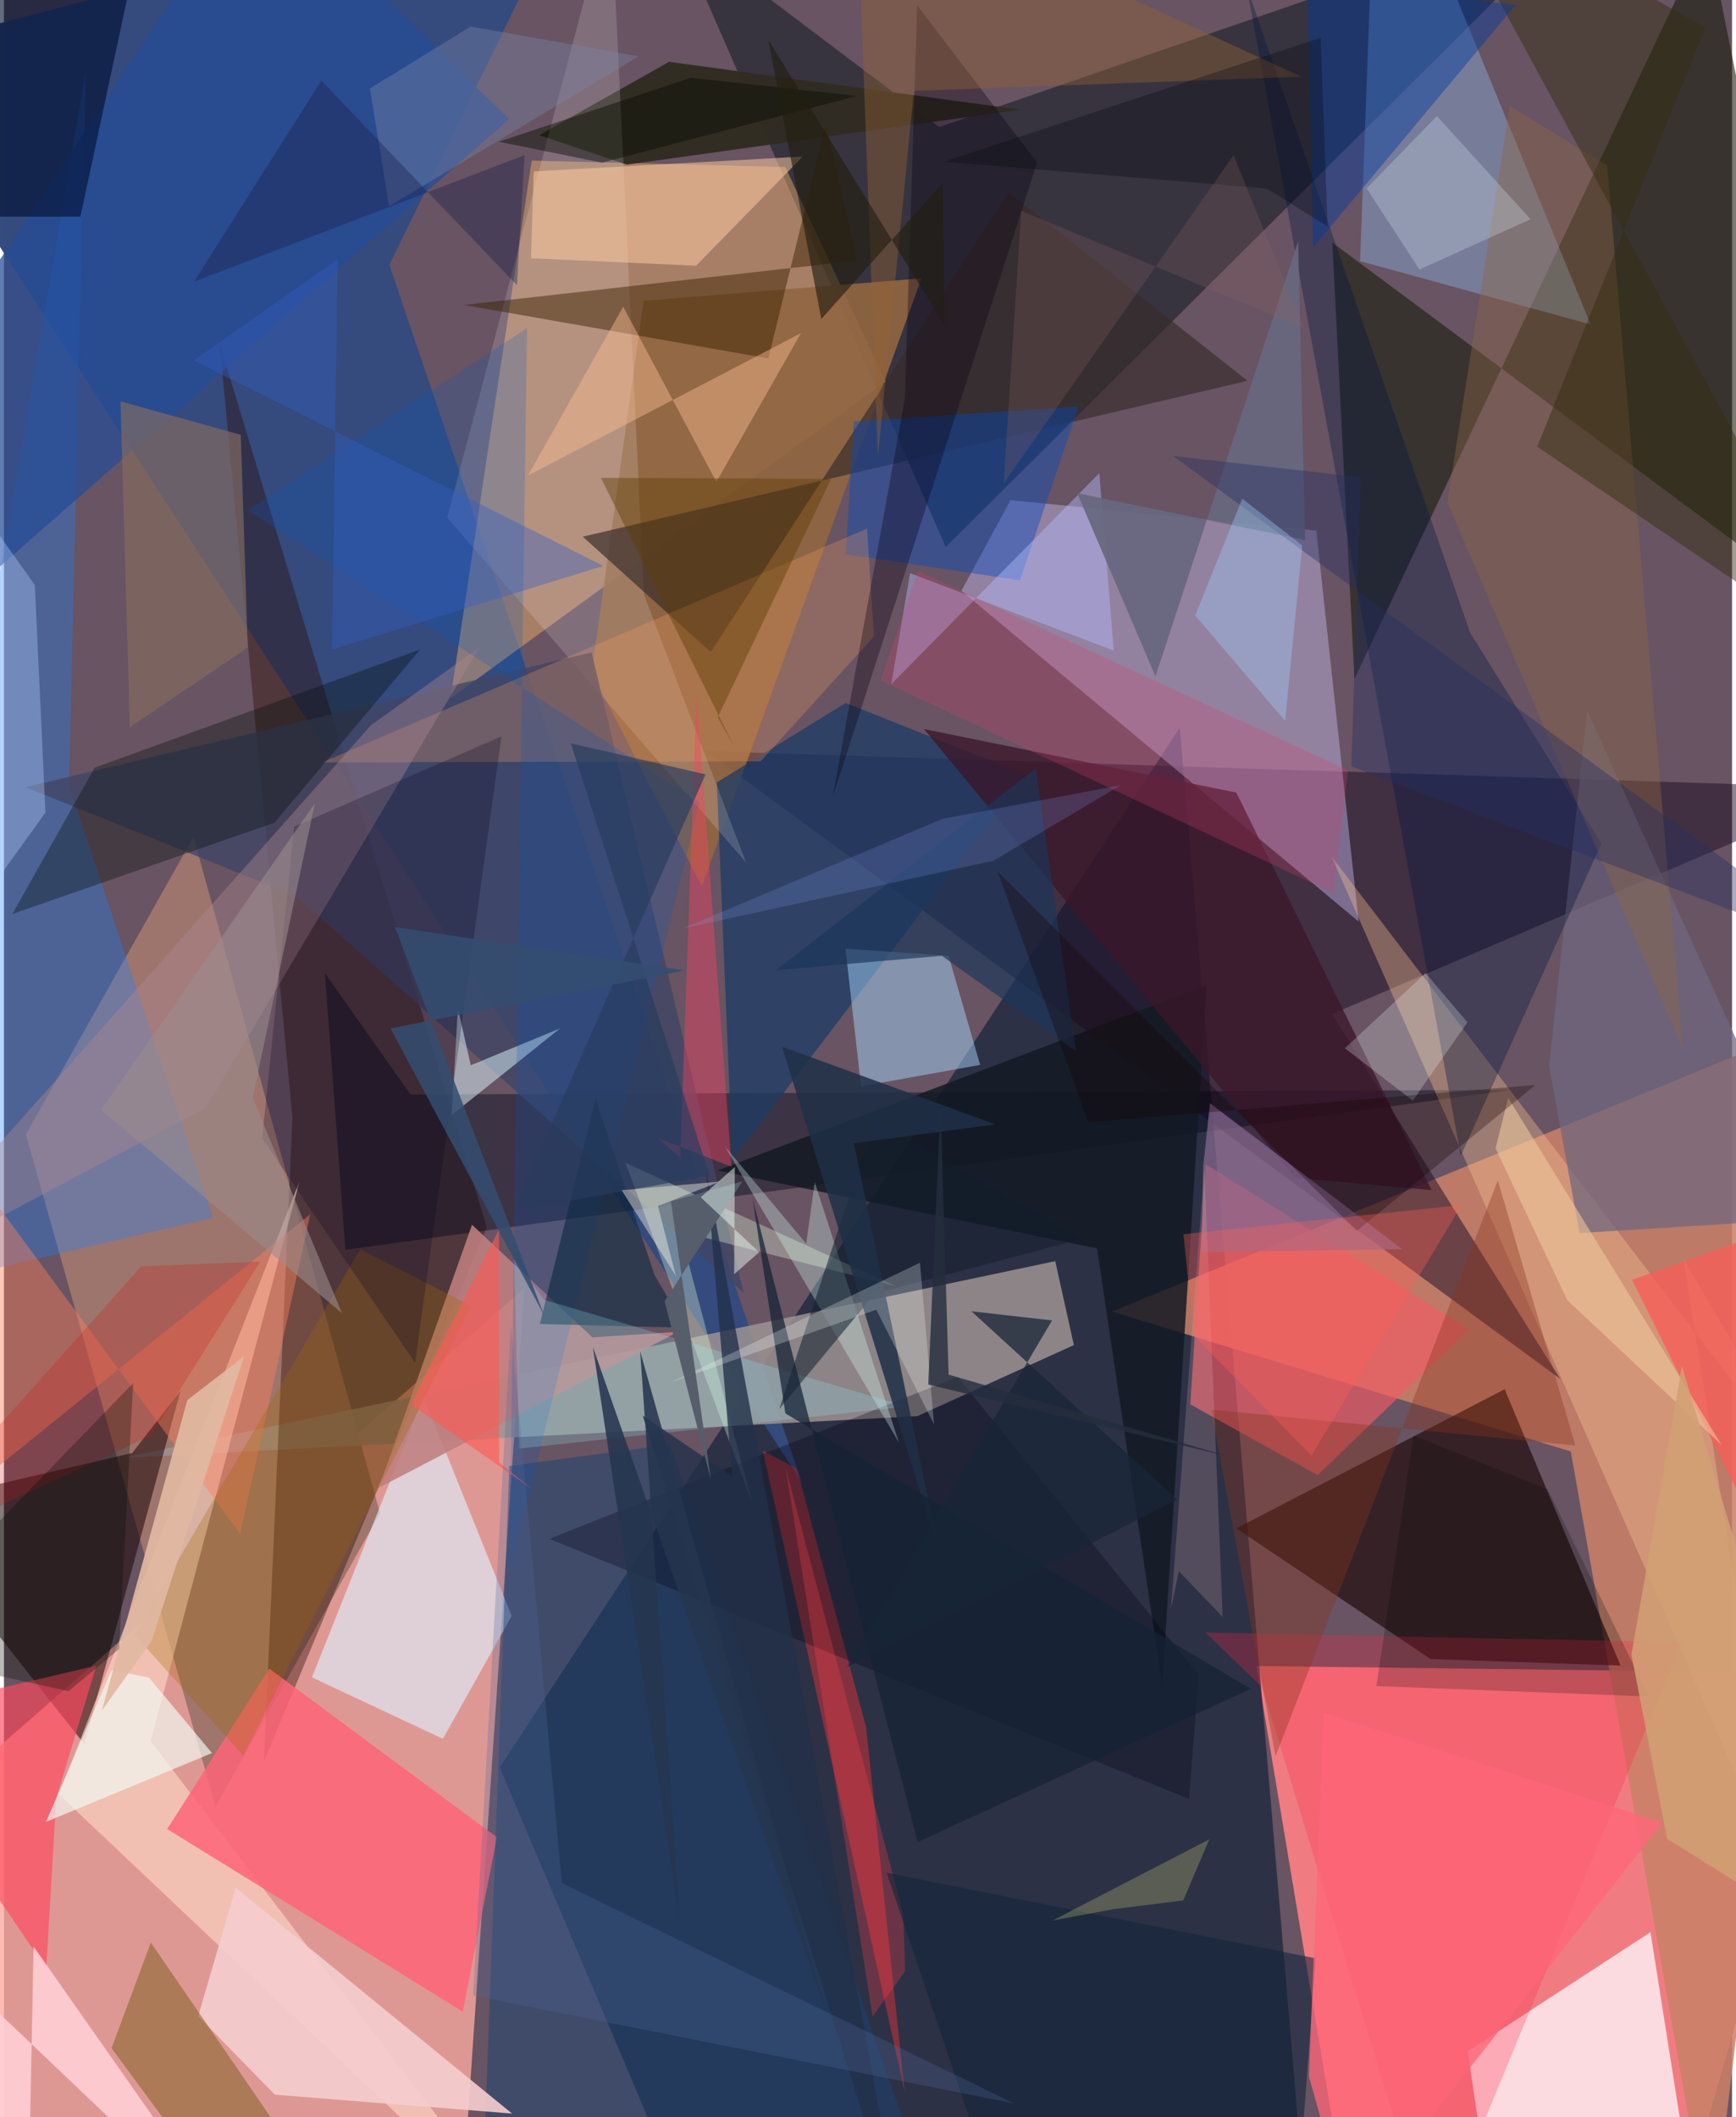 <svg xmlns="http://www.w3.org/2000/svg" width="228" height="278" viewBox="0 0 836 1024"><path fill="#685462" d="M0 0h836v1024H0z"/><path fill="#feaaa1" fill-opacity=".788" d="M220.265 1086L4.288 1064.043-62 896.773l313.7-273.6z"/><path fill="#f17d82" fill-opacity=".988" d="M605.91 805.813l280.567 3.433L806.864 1086H652.72z"/><path fill="#17253b" fill-opacity=".725" d="M626.84 1036.419l-58.004-684.483-328.97 502.9L337.54 1086z"/><path fill="#c98068" fill-opacity=".859" d="M757.983 702.015l-221.9-67.638L898 485.9 825.85 1086z"/><path fill="#364b7e" fill-opacity=".996" d="M186.438 128.114L385.836 716.69-62 26.878 279.178-62z"/><path fill="#9e756c" fill-opacity=".992" d="M181.92 731.837L102.377 873.89l-91.77-325.18 81.11-143.922z"/><path fill="#9c9392" fill-opacity=".851" d="M441.87 684.948L57.09 705.176l451.504-95.202 9.01 40.594z"/><path fill="#1f2330" fill-opacity=".659" d="M455.608 264.575l314.155-312.66L452.47 61.433 324.334-35.326z"/><path fill="#1b0a22" fill-opacity=".498" d="M339.615 363.304L898 381.188 642.42 490.499l110.445 176.432z"/><path fill="#febd70" fill-opacity=".416" d="M378.01 80.778l48.451 103.745-210.43 153.273 39.286-260.119z"/><path fill="#cbbdf4" fill-opacity=".427" d="M486.983 241.908l-23.823 43.858 192.177 159.928-20.453-189.085z"/><path fill="#170402" fill-opacity=".627" d="M782.077 805.597l-91.924-3.194-93.96-63.191L725.98 671.93z"/><path fill="#161b09" fill-opacity=".576" d="M891.447 302.347L642.64 117.34l10.683 211.08L824.055-32.318z"/><path fill="#2c0c00" fill-opacity=".392" d="M125.773 851.94l13.775-311.32-35.224-374.499 129.233 427.425z"/><path fill="#fdf1f5" fill-opacity=".812" d="M721.966 1086l96.235-14.348-21.664-137.126-88.422 57.648z"/><path fill="#e0edfd" fill-opacity=".639" d="M203.03 675.706L149 811.302l63.342 29.695 33.293-59.4z"/><path fill="#1c81fd" fill-opacity=".333" d="M-62 626.932l163.262-37.953L31.46 380.18l8.11-345.436z"/><path fill="#160000" fill-opacity=".518" d="M38.896 843.633l-90.232-114.52L62.017 702.78l23.367-30.03z"/><path fill="#f45a64" fill-opacity=".643" d="M635.52 713.469l73.195-70.537-127.324-79.8-7.458 116.125z"/><path fill="#93ccff" fill-opacity=".341" d="M661.373-17.129l-5.318 143.452 111.551 30.607L692.75-25.336z"/><path fill="#916641" fill-opacity=".906" d="M284.315 325.36l53.335 103.32 106.208-294.045-134.422 10.839z"/><path fill="#00091e" fill-opacity=".427" d="M728.814 527.145l-563.632 77.333-9.9-133.797 41.393 58.708z"/><path fill="#fedac8" fill-opacity=".612" d="M70.98 842.09L257.29 1086 26.548 867.837l116.379-296.31z"/><path fill="#1f3b65" fill-opacity=".765" d="M407.206 339.989l-62.348 38.425 7.495 182.807 142.03-186.483z"/><path fill="#fe6577" fill-opacity=".847" d="M128.352 807.035l110.12 81.574-16.508 84.368-142.992-88.324z"/><path fill="#fcc895" fill-opacity=".353" d="M859.374 907.078L642.237 414.273l242.446 317.288-72.078-122.416z"/><path fill="#dc313a" fill-opacity=".498" d="M435.743 1011.73l-68.579-310.018 16.447 8.656 33.484 125.135z"/><path fill="#121923" fill-opacity=".843" d="M581.822 476.512L560.34 815.373l-31.535-211.526-183.647-37.706z"/><path fill="#a6d7fd" fill-opacity=".486" d="M472.248 515.057l-57.624 10.36-7.507-66.498 49.855 3.307z"/><path fill="#322c22" fill-opacity=".976" d="M321.767 29.904l169.892 23.154-190.34 26.567-42.433-14.256z"/><path fill="#bf7f7f" fill-opacity=".882" d="M181.366 719.54l144.84-75.424-41.54 2.733-58.233-54.466z"/><path fill="#70687f" fill-opacity=".737" d="M762.244 596.395l-14.761-80.76 18.448-171.908 111.32 245.478z"/><path fill="#fff9ff" fill-opacity=".157" d="M309.639 287.682l49.376 129.466-144.61-166.805 79.159-298.86z"/><path fill="#001640" fill-opacity=".349" d="M704.778 558.99L601.232-6.353 709.249 305.97l63.558 101.995z"/><path fill="#1b4271" fill-opacity=".514" d="M230.643 1086h225.204L322.14 698.595l-77.657 10.49z"/><path fill="#372c2a" fill-opacity=".667" d="M341.927 315.386L486.026 92.91l115.56 91.273-321.598 75.387z"/><path fill="#f5ccce" fill-opacity=".91" d="M112.118 913.036l133.659 109.213-114.7-9.121-37.115-37.953z"/><path fill="#004bc5" fill-opacity=".408" d="M491.543 280.693l-84.253-12.652 3.806-64.151 108.764-7.244z"/><path fill="#414664" fill-opacity=".78" d="M10.356 380.742L141 433.23l216.84 192.089-73.548-309.787z"/><path fill="#ff7f5b" fill-opacity=".427" d="M148.177 587.317L-62 757.114l40.484-199.078 135.852 183.958z"/><path fill="#ff2649" fill-opacity=".271" d="M581.316 789.597l27.326 26.432L691.322 1086 811.7 794.305z"/><path fill="#254c96" fill-opacity=".725" d="M122.237-62L-62 216.208l21.172 92L244.408 57.636z"/><path fill="#392100" fill-opacity=".475" d="M222.534 147.5l190.232-21.475-15.174-65.999-27.788 113.35z"/><path fill="#866228" fill-opacity=".553" d="M71.049 939.507L171.542 1086l-70.802-29.428-48.709-65.922z"/><path fill="#00102f" fill-opacity=".616" d="M-62 104.68l98.97.111L72.753-62-62-6.703z"/><path fill="#e6ffde" fill-opacity=".329" d="M300.647 562.415l130.915 59.737-104.433-26.58 34.936 131.568z"/><path fill="#ffa265" fill-opacity=".255" d="M153.94 368.749l263.612-113.112 3.3 52.233-54.82 60.37z"/><path fill="#dcf6fc" fill-opacity=".514" d="M269.059 497.392l-52.46 41.9 2.99-51.564 6.243 27.518z"/><path fill="#ac8892" fill-opacity=".408" d="M-62 620.551L97.53 535.9l132.556-222.92-52.565 37.835z"/><path fill="#000311" fill-opacity=".294" d="M263.806 744.292l197.613-78.35 116.513 144.195-4.601 59.956z"/><path fill="#000d07" fill-opacity=".341" d="M130.92 397.869L4.05 442.09l39.808-70.755 157.458-57.18z"/><path fill="#ffcca2" fill-opacity=".518" d="M386.421 75.722l-130.138 7.167-1.319 42.009 79.866 3.627z"/><path fill="#0057c4" fill-opacity=".208" d="M336.594 387.887l-92.158 373.587 8.639-602.782-135.086 88.157z"/><path fill="#866c60" fill-opacity=".659" d="M56.358 194.117l4.546 157.614 57.04-38.496-3.376-102.932z"/><path fill="#3a162a" fill-opacity=".776" d="M445.074 352.619l151.134 30.733 94.471 192.254-66.192-5.97z"/><path fill="#ff485e" fill-opacity=".655" d="M-62 830.582l82.45 121.67 4.854-82.562 19.4-64.07z"/><path fill="#906844" fill-opacity=".392" d="M698.276 243.082L728.432 51.32l47.146 28.717 36.747 427.466z"/><path fill="#b5bcff" fill-opacity=".435" d="M438.339 277.227l98.543 37.43-6.962-85.813-100.673 102.08z"/><path fill="#342c0e" fill-opacity=".459" d="M689.42-62L898 322.106 741.774 216.063l81.265-202.695z"/><path fill="#fecfd6" fill-opacity=".871" d="M115.695 1086L-35.969 941.697 11.49 1086l2.83-144.585z"/><path fill="#f1f9f2" fill-opacity=".682" d="M20.294 881.211l31.807-73.456 18.043 3.632 30.491 36.496z"/><path fill="#003aa1" fill-opacity=".435" d="M529.344-20.08L731.318 2.373l-97.98 117.359L629.375-62z"/><path fill="#090014" fill-opacity=".337" d="M499.836 78.617L400.97 385.31l34.857-192.444 5.977-190.202z"/><path fill="#fb4262" fill-opacity=".412" d="M351.98 564.327l-35.75-13.947 10.921 9.537 7.905-224.748z"/><path fill="#a16900" fill-opacity=".294" d="M115.813 849.194l110.238-217.52-53.652-27.49L63.132 790.647z"/><path fill="#873420" fill-opacity=".369" d="M722.697 570.824l37.495 128.298-176.223-17.33 31.2 167.687z"/><path fill="#060020" fill-opacity=".243" d="M124.9 550.601l73.995 108.49 41.776-302.926-100.274 43.648z"/><path fill="#0f2c43" fill-opacity=".631" d="M329.64 642.183l-14.908-25.502-28.485-85.46L259.25 640.37z"/><path fill="#d4406d" fill-opacity=".267" d="M642.984 431.875L424.045 329.011l18.07-52.92 208.154 96.533z"/><path fill="#886b92" fill-opacity=".698" d="M579.448 605.605l97.013-1.44-93.022-70.568-3.27 30.443z"/><path fill="#b5d0fe" fill-opacity=".357" d="M-62 507.131V174.673l76.926 108.3 5.146 110.008z"/><path fill="#f5fdff" fill-opacity=".243" d="M648.7 507.02l32.862 25.323 26.43-37.874-20.303-23.826z"/><path fill="#68677f" fill-opacity=".929" d="M519.167 238.512l37.91 88.637 69.052-210.548 3.324 144.621z"/><path fill="#ffbd94" fill-opacity=".427" d="M253.558 229.957l46.006-81.614 45.089 84.743 40.93-71.964z"/><path fill="#d9fff5" fill-opacity=".314" d="M388.088 601.49l4.155-29.672 40.666 125.775-84.142-143.148z"/><path fill="#96f3ff" fill-opacity=".22" d="M436.87 680.291l-175.523-51.58-14.582-19.78 2.547 91.692z"/><path fill="#111f2e" fill-opacity=".541" d="M420.922 542.09l101.23 56.936-100.823 26.655-46.273 55.822z"/><path fill="#f5605a" fill-opacity=".827" d="M898 583.796V840.55L787.643 618.99 898 579.903z"/><path fill="#1f2f47" fill-opacity=".851" d="M452.702 752.125L411.157 552.97l68.428-9.158-103.173-37.56z"/><path fill="#956233" fill-opacity=".412" d="M412.242-62l215.264 99.076L440.19 43.93l-17.403 176.838z"/><path fill="#e0b9a1" fill-opacity=".925" d="M71.407 793.74L47.39 827.285l41.33-150.11 27.469-21.21z"/><path fill="#1b365a" fill-opacity=".671" d="M373.469 469.237l80.218-6.951L518.6 508.4l-19.442-136.606z"/><path fill="#ff5954" fill-opacity=".612" d="M239.45 594.684l.077 112.637 15.966 12.87-58.586-40.867z"/><path fill="#e1f4fd" fill-opacity=".251" d="M738.513 106.03l-45.305-49.918-33.994 35.01 25.569 39.24z"/><path fill="#efca9f" fill-opacity=".565" d="M721.606 555.4l34.659 73.435 74.63 69.986L727.68 530.924z"/><path fill="#7a85a7" fill-opacity=".392" d="M186.302 99.83l-9.263-57.052 48.773-29.97 81.212 14.422z"/><path fill="#5f3d06" fill-opacity=".435" d="M400.098 231.657l-54.775 115.296 7.853 14.079-64.39-129.904z"/><path fill="#345ec2" fill-opacity=".396" d="M91.853 174.346l198.157 99.37-131.355 40.456 2.853-188.85z"/><path fill="#fb3f49" fill-opacity=".29" d="M420.229 975.274l-42.07-265.405 56.883 215.875.92 27.556z"/><path fill="#152336" fill-opacity=".737" d="M378.023 683.635l225.175 133.188-161.195 74.1-79.832-311.208z"/><path fill="#11243b" fill-opacity=".576" d="M634.671 947.21l-207.646-41.427 59.495 176.288L624.126 1086z"/><path fill="#263062" fill-opacity=".392" d="M898 463.84L565.636 220.55l90.65 10.283-4.439 139.862z"/><path fill="#9b8c8e" fill-opacity=".58" d="M47.022 536.821l116.464 98.268-43.172-104.076 30.084-142.442z"/><path fill="#182536" fill-opacity=".741" d="M468.051 634.221l99.507 91.074-159.689 81.022 99.153-167.665z"/><path fill="#223049" fill-opacity=".784" d="M435.38 1086L308.95 684.577l43.393 29.5-12.818-149.588z"/><path fill="#a1d1fd" fill-opacity=".365" d="M576.303 297.677l43.496 51.058 8.272-84.907-29.027-22.642z"/><path fill="#181e49" fill-opacity=".376" d="M153.54 39.034l-61.515 97.123 159.834-61.116-3.717 62.854z"/><path fill="#ca1611" fill-opacity=".239" d="M66.413 612.464l57.603-2.26-52.83 84.139L-62 756.256z"/><path fill="#000500" fill-opacity=".212" d="M681.928 694.384l64.877 26.002 49.008 100.154-131.855-5.057z"/><path fill="#fafffc" fill-opacity=".251" d="M322.875 668.517l99.156-35.079 27.92 55.46-6.812-78.167z"/><path fill="#140000" fill-opacity=".302" d="M654.486 595.344l86.403-70.592-216.273 18.091-43.905-121.323z"/><path fill="#555e6a" d="M341.972 715.52l-22.359-86.112 37.58-57.986-34.52 9.631z"/><path fill="#e6b5ba" fill-opacity=".204" d="M564.535 778.752l16.176-214.253 8.874 217.588-21.238-22.214z"/><path fill="#50669a" fill-opacity=".275" d="M269.903 910.757l-24.632-269.69-18.308 324.104 261.807 52.227z"/><path fill="#273c5f" fill-opacity=".667" d="M341.408 568.638l-95.113 17.009 93.109-211.112-65.203-15.053z"/><path fill="#ced379" fill-opacity=".278" d="M507.302 928.874l75.807-39.25-12.593 29.541-33.918 4.245z"/><path fill="#ff6678" fill-opacity=".769" d="M638.505 828.333l-7.233 175.86 19.679 70.095 151.341-192.736z"/><path fill="#89a4fa" fill-opacity=".192" d="M454.057 396.05l86.345-16.322-61.695 36.555-150.847 32.959z"/><path fill="#000e00" fill-opacity=".282" d="M62.516 668.961L55.709 797.56l-24.46 20.408L-62 797.387z"/><path fill="#ecfef4" fill-opacity=".471" d="M365.338 605.672l-12.088 10.62.33-51.86-16.504 14.645z"/><path fill="#fffbe2" fill-opacity=".416" d="M325.03 617.089l-8.642-33.806 29.935-11.779-47.511 4.163z"/><path fill="#05080f" fill-opacity=".306" d="M636.993 18.263l3.349 91.212-29.546-18.3L454.59 78.22z"/><path fill="#25354f" fill-opacity=".867" d="M284.896 651.492l113.01 322.22-90.127-320.127 19.153 275.52z"/><path fill="#090c00" fill-opacity=".439" d="M332.183 37.616L239.391 68.54l49.917 10.137L412.73 46.394z"/><path fill="#232e3c" fill-opacity=".8" d="M453.08 534.526l-5.927 135.115 145.84 34.962-135.989-39.746z"/><path fill="#8f625f" fill-opacity=".247" d="M594.835 75.101l33.89 83.616-136.611-56.788-8.497 131.919z"/><path fill="#344d71" fill-opacity=".855" d="M329.392 469.353l-140.275-20.955 72.3 187.968-74.423-138.955z"/><path fill="#211f11" fill-opacity=".635" d="M369.73 19.162l25.68 135.163 58.721-65.932.976 69.1z"/><path fill="#d29f74" fill-opacity=".871" d="M811.758 660.747l-24.44 139.501 17.308 89.165L898 947.669z"/><path fill="#ff605a" fill-opacity=".341" d="M575.803 646.187l-5.221-49.248 134.592-14.126-72.638 121.198z"/></svg>